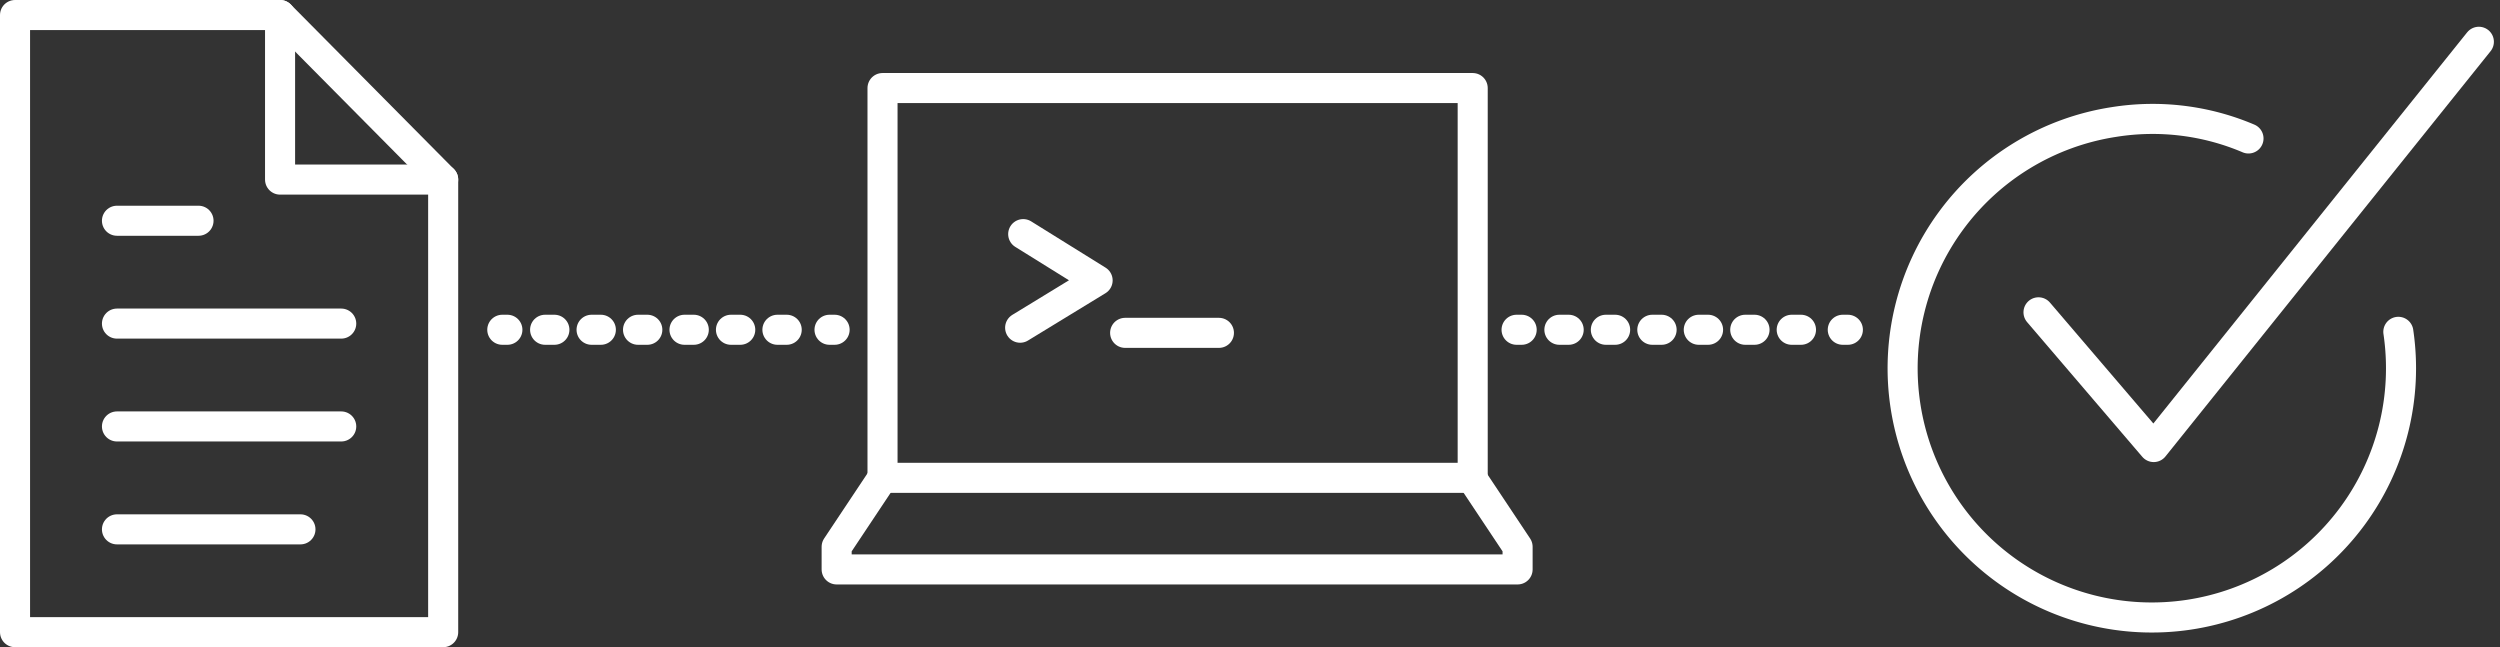 <svg xmlns="http://www.w3.org/2000/svg" width="249.502" height="64.591" viewBox="0 0 249.502 64.591">
  <rect x="0" y="0" width="249.502" height="64.591" fill="#333333" stroke="none"/>
  <g id="Solutions_delivery_for_Projects" data-name="Solutions delivery for Projects" transform="translate(1.5 1.5)">
    <path id="Path_52297" data-name="Path 52297" d="M199.6,30.7l11.5,13.447L243.549,3.7" transform="translate(2.344 -1.031)" fill="none" stroke="#fff" stroke-linecap="round" stroke-linejoin="round" stroke-width="3"/>
    <path id="Path_52298" data-name="Path 52298" d="M235.743,32.449a24.87,24.87,0,1,1-28.384-20.941,24.42,24.42,0,0,1,13.429,1.642" transform="translate(2.113 -0.832)" fill="none" stroke="#fff" stroke-linecap="round" stroke-linejoin="round" stroke-width="3"/>
    <path id="Path_52299" data-name="Path 52299" d="M1.1,1.1V62.691H43.829V17.524L27.551,1.1H1.1Z" transform="translate(-1.1 -1.1)" fill="none" stroke="#fff" stroke-linecap="round" stroke-linejoin="round" stroke-width="3"/>
    <path id="Path_52300" data-name="Path 52300" d="M27.1,1.1V17.524H43.378" transform="translate(-0.649 -1.1)" fill="none" stroke="#fff" stroke-linecap="round" stroke-linejoin="round" stroke-width="3"/>
    <path id="Path_52301" data-name="Path 52301" d="M11.1,21.1h8.139M11.1,31.365H33.482M11.1,41.63H33.482M11.1,51.9H29.412" transform="translate(-0.927 -0.57)" fill="none" stroke="#fff" stroke-linecap="round" stroke-linejoin="round" stroke-width="3"/>
    <path id="Path_52302" data-name="Path 52302" d="M86.278,46.1,81.7,52.978v2.258h67.959V52.978L145.081,46.1" transform="translate(0.298 0.093)" fill="none" stroke="#fff" stroke-linecap="round" stroke-linejoin="round" stroke-width="3"/>
    <path id="Path_52303" data-name="Path 52303" d="M86.2,8.2h58.9V47.1H86.2Z" transform="translate(0.376 -0.912)" fill="none" stroke="#fff" stroke-linecap="round" stroke-linejoin="round" stroke-width="3"/>
    <path id="Path_52304" data-name="Path 52304" d="M100.005,22.4l7.427,4.619L99.7,31.741" transform="translate(0.611 -0.535)" fill="none" stroke="#fff" stroke-linecap="round" stroke-linejoin="round" stroke-width="3"/>
    <line id="Line_70" data-name="Line 70" x2="9.36" transform="translate(110.789 31.719)" fill="none" stroke="#fff" stroke-linecap="round" stroke-linejoin="round" stroke-width="3"/>
    <g id="Group_828" data-name="Group 828" transform="translate(48.629 31.411)">
      <g id="Group_827" data-name="Group 827">
        <line id="Line_71" data-name="Line 71" x2="0.509" stroke-width="3" stroke="#fff" stroke-linecap="round" stroke-linejoin="round" fill="none"/>
        <line id="Line_72" data-name="Line 72" x2="26.451" transform="translate(4.273)" stroke-dasharray="0.927 3.71" stroke="#fff" stroke-linecap="round" stroke-linejoin="round" stroke-width="3" fill="none"/>
        <line id="Line_73" data-name="Line 73" x2="0.509" transform="translate(32.657)" fill="none" stroke="#fff" stroke-linecap="round" stroke-linejoin="round" stroke-width="3"/>
      </g>
    </g>
    <g id="Group_830" data-name="Group 830" transform="translate(149.855 31.411)">
      <g id="Group_829" data-name="Group 829">
        <line id="Line_74" data-name="Line 74" x2="0.509" stroke-width="3" stroke="#fff" stroke-linecap="round" stroke-linejoin="round" fill="none"/>
        <line id="Line_75" data-name="Line 75" x2="26.451" transform="translate(4.273)" stroke-dasharray="0.927 3.71" stroke="#fff" stroke-linecap="round" stroke-linejoin="round" stroke-width="3" fill="none"/>
        <line id="Line_76" data-name="Line 76" x2="0.509" transform="translate(32.555)" fill="none" stroke="#fff" stroke-linecap="round" stroke-linejoin="round" stroke-width="3"/>
      </g>
    </g>
  </g>
</svg>
